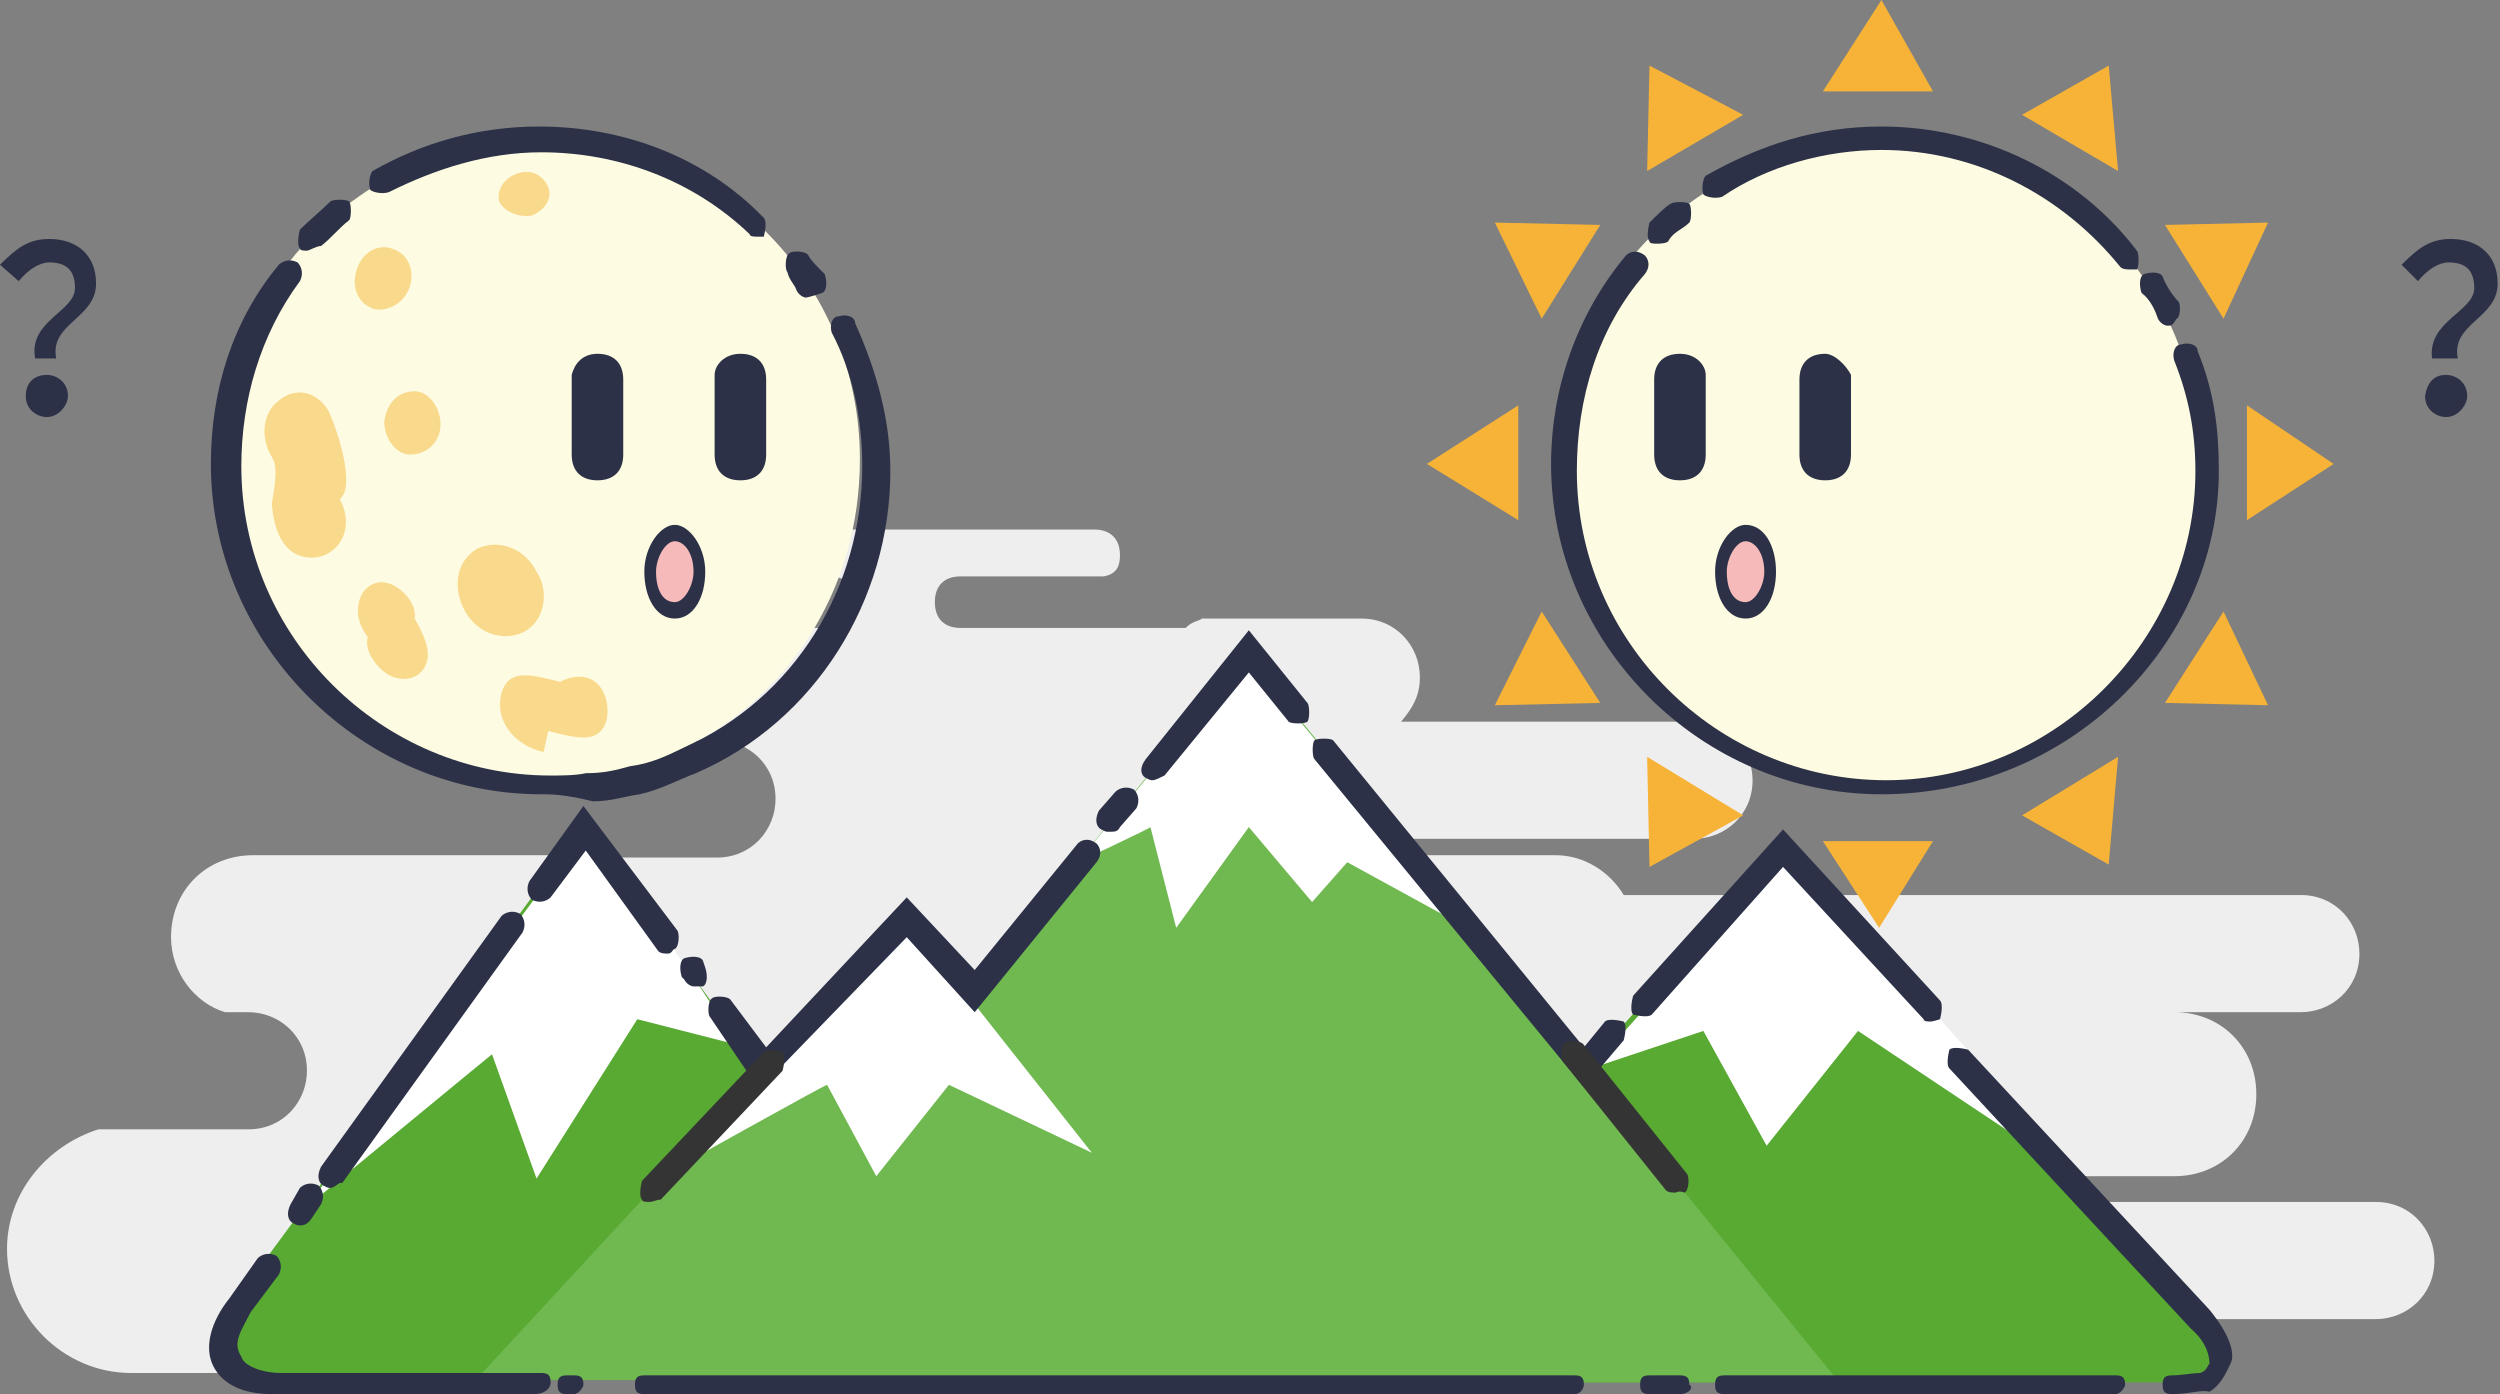 <?xml version="1.0" encoding="utf-8"?>
<!-- Generator: Adobe Illustrator 23.1.0, SVG Export Plug-In . SVG Version: 6.00 Build 0)  -->
<svg version="1.1" id="图层_1" xmlns="http://www.w3.org/2000/svg" xmlns:xlink="http://www.w3.org/1999/xlink" x="0px" y="0px"
	 viewBox="0 0 106.7 59.5" style="enable-background:new 0 0 106.7 59.5;" xml:space="preserve">
<rect x="0" y="0" width="106.7" height="59.5" fill="#808080" stroke="none"/>
<style type="text/css">
	.st0{fill:#EFEEEE;}
	.st1{fill:#58AA33;}
	.st2{fill:#70B850;}
	.st3{fill:#FFFFFF;}
	.st4{fill:#2C3147;}
	.st5{fill:#F6B337;}
	.st6{fill:#FDFCE2;}
	.st7{fill:#F9D98C;}
	.st8{fill:#F6BABA;}
	.st9{fill:#343434;}
</style>
<path class="st0" d="M51.3,26.4h6.8c1.5,0,2.5,1.2,2.5,2.5c0,0.8-0.3,1.3-0.8,1.9h12.5c1.5,0,2.5,1.2,2.5,2.5c0,1.5-1.2,2.5-2.5,2.5
	H57.7v0.7h8.7c1.2,0,2.3,0.7,2.9,1.7h28.9c1.5,0,2.5,1.2,2.5,2.5c0,1.5-1.2,2.5-2.5,2.5h-7.5h2.1c2,0,3.5,1.5,3.5,3.5
	s-1.5,3.5-3.5,3.5h-4.3v1.1h12.9c1.5,0,2.5,1.2,2.5,2.5c0,1.5-1.2,2.5-2.5,2.5H62c-0.9,1.3-2.5,2.3-4.3,2.3H5.6
	c-2.9,0-5.3-2.4-5.3-5.3c0-2.4,1.7-4.4,3.9-5.1h6.4c1.5,0,2.5-1.2,2.5-2.5c0-1.5-1.2-2.5-2.5-2.5H9.6c-1.3-0.4-2.3-1.7-2.3-3.2
	c0-2,1.5-3.5,3.5-3.5h12.5c0.3,0,0.4,0.1,0.8,0.1h6.5c1.5,0,2.5-1.2,2.5-2.5c0-1.5-1.2-2.5-2.5-2.5h-6.5c-0.3,0-0.4,0-0.8,0.1h-6.5
	c-1.5,0-2.5-1.2-2.5-2.5c0-1.5,1.2-2.5,2.5-2.5h8.3c0.1,0.1,0.3,0.1,0.7,0.1h9.6c0.7,0,1.1-0.4,1.1-1.1s-0.4-1.1-1.1-1.1h-2.4
	c-0.3-0.1-0.7-0.7-0.7-0.9c0-0.7,0.4-1.1,1.1-1.1h13.3c0.7,0,1.1,0.4,1.1,1.1c0,0.4-0.1,0.8-0.7,0.9h-6.1c-0.7,0-1.1,0.4-1.1,1.1
	s0.4,1.1,1.1,1.1h9.6C50.9,26.5,51.2,26.5,51.3,26.4z"/>
<path class="st1" d="M76,36.3l17.9,19.6c1.5,1.7,0.9,3.1-1.3,3.1H55.5L76,36.3z"/>
<path class="st2" d="M53.2,27.9l25.3,31.1H28L53.2,27.9z"/>
<path class="st1" d="M24.9,35.3l17.3,23.6H11.6c-2.3,0-3.1-1.5-1.7-3.2C9.9,55.7,24.9,35.3,24.9,35.3z"/>
<path class="st2" d="M38.5,39.2l18.4,19.7H20.3L38.5,39.2z"/>
<path class="st3" d="M13.1,51.5l11.9-16.1l4.4,6l2.1,3.2l-4.3-1.1l-4.3,6.8l-1.9-5.3C21.1,44.9,13.1,51.5,13.1,51.5z M28.4,50.1
	l10.3-10.9l7.9,10l-6.1-2.9l-3.1,3.9l-2.1-3.9C35.2,46.3,28.4,50.1,28.4,50.1z M67.9,45.6l8.4-9.3l12.9,14.3L79.3,44l-3.9,4.9
	L72.7,44C72.7,44,67.9,45.6,67.9,45.6z M46,36.8l7.2-8.8l9.6,11.7l-5.3-2.9L56,38.5l-2.7-3.2l-3.1,4.3l-1.1-4.3
	C49.2,35.3,46,36.8,46,36.8z"/>
<path class="st4" d="M92.7,59.5c-0.3,0-0.4-0.1-0.4-0.4s0.1-0.4,0.4-0.4c0.4,0,0.9-0.1,1.2-0.1c0.3-0.1,0.3-0.3,0.4-0.4
	c0-0.3-0.1-0.9-0.8-1.5L83.2,45.6c-0.1-0.1-0.1-0.4,0-0.8c0.1-0.1,0.4-0.1,0.8,0l10.3,11.1c0.9,1.1,1.1,1.9,0.9,2.3
	s-0.4,0.9-0.9,1.2C93.9,59.3,93.5,59.5,92.7,59.5z M90.3,59.5H73.6c-0.3,0-0.4-0.1-0.4-0.4s0.1-0.4,0.4-0.4h16.7
	c0.3,0,0.4,0.1,0.4,0.4C90.7,59.2,90.5,59.5,90.3,59.5z M71.7,59.5h-1.3c-0.3,0-0.4-0.1-0.4-0.4s0.1-0.4,0.4-0.4h1.3
	c0.3,0,0.4,0.1,0.4,0.4C72.3,59.2,72.1,59.5,71.7,59.5z M67.2,59.5H27.5c-0.3,0-0.4-0.1-0.4-0.4s0.1-0.4,0.4-0.4h39.7
	c0.3,0,0.4,0.1,0.4,0.4C67.6,59.2,67.5,59.5,67.2,59.5z M24.5,59.5h-0.3c-0.3,0-0.4-0.1-0.4-0.4s0.1-0.4,0.4-0.4h0.3
	c0.3,0,0.4,0.1,0.4,0.4C24.9,59.2,24.7,59.5,24.5,59.5z M22.8,59.5H11.6c-1.2,0-2.1-0.4-2.5-1.2s-0.1-1.9,0.7-2.9l1.2-1.7
	c0.1-0.1,0.4-0.3,0.8-0.1c0.1,0.1,0.3,0.4,0.1,0.8L10.7,56c-0.4,0.8-0.8,1.3-0.4,1.9c0.1,0.4,0.9,0.7,1.7,0.7h11.1
	c0.3,0,0.4,0.1,0.4,0.4S23.2,59.5,22.8,59.5z M12.8,52.3c-0.1,0-0.1,0-0.3-0.1s-0.3-0.4-0.1-0.8l0.4-0.7c0.1-0.1,0.4-0.3,0.8-0.1
	c0.1,0.1,0.3,0.4,0.1,0.8L13.3,52C13.1,52.3,12.9,52.3,12.8,52.3z M14.1,50.7c-0.1,0-0.1,0-0.3-0.1s-0.3-0.4-0.1-0.8l7.7-10.7
	c0.1-0.1,0.4-0.3,0.8-0.1c0.1,0.1,0.3,0.4,0.1,0.8l-7.7,10.7C14.5,50.4,14.3,50.7,14.1,50.7z M32.4,46.5l-2.1-3.1
	c-0.1-0.1-0.1-0.7,0.1-0.8c0.1-0.1,0.7-0.1,0.8,0.1l1.5,2l6-6.4l2.9,3.1L46,36c0.1-0.1,0.4-0.3,0.8,0c0.1,0.1,0.3,0.4,0,0.8
	l-5.2,6.4L38.7,40L32.4,46.5z M67.6,46.4l-11.5-14c-0.1-0.1-0.1-0.7,0-0.8s0.7-0.1,0.8,0l10.7,13.1l0.9-1.1c0.1-0.1,0.4-0.1,0.8,0
	c0.1,0.1,0.1,0.4,0,0.8L67.6,46.4L67.6,46.4z M82.4,43.6c-0.1,0-0.3,0-0.3-0.1l-6-6.5l-5.6,6.3c-0.1,0.1-0.4,0.1-0.8,0
	c-0.1-0.1-0.1-0.4,0-0.8l6.4-7.1l6.7,7.3c0.1,0.1,0.1,0.4,0,0.8C82.5,43.6,82.4,43.6,82.4,43.6z M29.6,42.1c-0.1,0-0.3-0.1-0.4-0.3
	l-0.1-0.1c-0.1-0.3-0.1-0.7,0.1-0.8c0.3-0.1,0.7-0.1,0.8,0.1l0.1,0.3c0.1,0.3,0.1,0.7-0.1,0.8H29.6z M28.5,40.7
	c-0.1,0-0.3,0-0.4-0.1l-3.1-4.3l-1.5,2c-0.1,0.1-0.4,0.3-0.8,0.1c-0.1-0.1-0.3-0.4-0.1-0.8l2.3-3.2l4,5.3c0.1,0.1,0.1,0.7-0.1,0.8
	C28.7,40.5,28.7,40.7,28.5,40.7z M47.3,35.5c-0.1,0-0.1,0-0.3-0.1s-0.3-0.4-0.1-0.8l0.7-0.8c0.1-0.1,0.4-0.3,0.8-0.1
	c0.1,0.1,0.3,0.4,0.1,0.8l-0.7,0.8C47.7,35.5,47.6,35.5,47.3,35.5z M49.2,33.3c-0.1,0-0.1,0-0.3-0.1s-0.3-0.4,0-0.8l4.4-5.5l2.5,3.1
	c0.1,0.1,0.1,0.7,0,0.8c-0.1,0.1-0.7,0.1-0.8,0l-1.7-2.1l-3.6,4.4C49.5,33.2,49.3,33.3,49.2,33.3z"/>
<path class="st5" d="M82.5,3.9h-4.7L80.3,0L82.5,3.9z M64.8,17.3v4.9l-3.9-2.4L64.8,17.3z M68.3,9.6l-2.5,4l-2-4.1L68.3,9.6z
	 M74.4,4.9l-4.1,2.4l0.1-4.5L74.4,4.9z M95.9,17.3v4.9l3.7-2.4L95.9,17.3z M92.4,9.6l2.5,4l1.9-4.1L92.4,9.6z M86.3,4.9l4.1,2.4
	L90,2.8L86.3,4.9z M82.5,35.9h-4.7l2.4,3.7L82.5,35.9z M68.3,30l-2.5-3.9l-2,4L68.3,30z M74.4,34.8l-4.1-2.5l0.1,4.7L74.4,34.8z
	 M92.4,30l2.5-3.9l1.9,4L92.4,30z M86.3,34.8l4.1-2.5L90,36.9L86.3,34.8z"/>
<path class="st6" d="M66.5,19.7c0,7.6,6.1,13.7,13.7,13.7c7.6,0,13.7-6.1,13.7-13.7S87.9,6,80.3,6C72.7,6,66.5,12.1,66.5,19.7z"/>
<path class="st4" d="M80.3,33.9c-7.7,0-14.1-6.4-14.1-14.1c0-3.2,1.1-6.4,3.2-8.9c0.1-0.1,0.4-0.3,0.8,0c0.1,0.1,0.3,0.4,0,0.8
	c-2,2.3-2.9,5.3-2.9,8.4c0,7.3,6,13.2,13.2,13.2s13.2-6,13.2-13.2c0-1.7-0.3-3.2-0.9-4.7c-0.1-0.3,0-0.7,0.3-0.7
	c0.3-0.1,0.7,0,0.7,0.3c0.7,1.7,0.9,3.3,0.9,5.1C94.7,27.5,88.3,33.9,80.3,33.9z M92.5,13.9c-0.1,0-0.3-0.1-0.4-0.3
	c-0.1-0.3-0.3-0.8-0.7-1.1c-0.1-0.3-0.1-0.7,0.1-0.8c0.3-0.1,0.7-0.1,0.8,0.1c0.1,0.3,0.4,0.8,0.7,1.1c0.1,0.3,0,0.7-0.1,0.7
	C92.7,13.9,92.7,13.9,92.5,13.9z M90.9,11.5c-0.1,0-0.3,0-0.4-0.1C88,8.3,84.3,6.4,80.3,6.4c-2.4,0-4.9,0.7-6.8,2
	c-0.3,0.1-0.7,0-0.8-0.1c-0.1-0.3,0-0.7,0.1-0.8c2.3-1.3,4.7-2.1,7.5-2.1c4.3,0,8.4,2,10.9,5.3c0.1,0.1,0.1,0.7,0,0.8
	C91.2,11.5,90.9,11.5,90.9,11.5z M70.7,10.4c-0.1,0-0.3,0-0.3-0.1c-0.1-0.1-0.1-0.4,0-0.8c0.3-0.3,0.7-0.7,0.9-0.8
	c0.1-0.1,0.7-0.1,0.8,0c0.1,0.1,0.1,0.7,0,0.8c-0.3,0.3-0.7,0.4-0.9,0.8C71.1,10.4,70.8,10.4,70.7,10.4z"/>
<path class="st6" d="M23.1,33.3c0.4,0,1.1,0,1.5-0.1c0.7,0,1.2-0.1,1.9-0.3c0.8-0.1,1.5-0.4,2.3-0.8c4.7-2.1,7.9-6.8,7.9-12.5
	c0-7.6-6.1-13.7-13.7-13.7c-2.4,0-4.7,0.7-6.7,1.9c-0.7,0.3-1.2,0.8-1.9,1.2c-0.4,0.3-0.9,0.8-1.2,1.2c-0.4,0.4-0.8,0.9-1.1,1.3
	c-1.6,2.4-2.7,5.3-2.7,8.4C9.3,27.2,15.3,33.3,23.1,33.3z"/>
<path class="st4" d="M23.1,33.9c-7.7,0-14.1-6.4-14.1-14.1c0-3.1,0.9-6.1,2.9-8.5c0.1-0.1,0.4-0.3,0.8-0.1c0.1,0.1,0.3,0.4,0.1,0.8
	c-1.7,2.3-2.5,5.1-2.5,7.9c0,7.3,6,13.2,13.2,13.2c0.4,0,1.1,0,1.5-0.1c0.7,0,1.2-0.1,1.9-0.3c0.8-0.1,1.5-0.4,2.3-0.8
	c4.7-2.1,7.6-6.8,7.6-12c0-2-0.4-4-1.3-5.7c-0.1-0.3,0-0.7,0.3-0.7c0.3-0.1,0.7,0,0.7,0.3c0.9,2,1.5,4.1,1.5,6.3
	c0,5.5-3.2,10.7-8.3,12.9c-0.8,0.3-1.5,0.7-2.4,0.9c-0.7,0.1-1.2,0.3-2,0.3C24.1,33.9,23.5,33.9,23.1,33.9z M34.4,12.7
	c-0.1,0-0.3-0.1-0.4-0.3c-0.1-0.3-0.3-0.4-0.4-0.8c-0.1-0.1-0.1-0.7,0.1-0.8c0.1-0.1,0.7-0.1,0.8,0.1s0.3,0.4,0.7,0.8
	c0.1,0.3,0.1,0.7-0.1,0.8C34.5,12.7,34.4,12.7,34.4,12.7z M13.1,10.7c-0.1,0-0.3,0-0.3-0.1c-0.1-0.1-0.1-0.4,0-0.8
	c0.4-0.4,0.9-0.8,1.3-1.2c0.1-0.1,0.7-0.1,0.8,0s0.1,0.7,0,0.8c-0.4,0.3-0.8,0.8-1.2,1.1C13.5,10.5,13.2,10.7,13.1,10.7z M32.3,10.1
	c-0.1,0-0.3,0-0.3-0.1c-2.4-2.3-5.6-3.5-8.9-3.5c-2.3,0-4.5,0.7-6.5,1.7c-0.3,0.1-0.7,0-0.8-0.1c-0.1-0.3,0-0.7,0.1-0.8
	c2.1-1.2,4.5-1.9,7.1-1.9c3.6,0,7.1,1.3,9.6,3.9c0.1,0.1,0.1,0.4,0,0.8H32.3z"/>
<path class="st4" d="M3.2,12.3c0-0.7-0.3-1.1-1.1-1.1c-0.4,0-0.9,0.3-1.3,0.8L0,11.3c0.7-0.7,1.2-1.1,2.1-1.1c1.2,0,2,0.7,2,1.9
	c0,1.5-2,1.7-1.7,3.2H1.5C1.2,13.7,3.2,13.3,3.2,12.3z M2,16c0.4,0,0.9,0.3,0.9,0.9c0,0.4-0.4,0.9-0.9,0.9c-0.4,0-0.9-0.3-0.9-0.9
	S1.5,16,2,16z"/>
<path class="st4" d="M105.6,12.3c0-0.7-0.3-1.1-1.1-1.1c-0.4,0-0.9,0.3-1.3,0.8l-0.7-0.7c0.7-0.7,1.2-1.1,2.1-1.1c1.2,0,2,0.7,2,1.9
	c0,1.5-2,1.7-1.7,3.2h-1.1C103.6,13.7,105.6,13.3,105.6,12.3z M104.4,16c0.4,0,0.9,0.3,0.9,0.9c0,0.4-0.4,0.9-0.9,0.9
	c-0.4,0-0.9-0.3-0.9-0.9C103.6,16.3,103.9,16,104.4,16z"/>
<path class="st7" d="M22.9,24.4c-0.5-1-1.6-1.4-2.5-1c-0.9,0.5-1.1,1.6-0.6,2.6c0.5,1,1.6,1.4,2.5,1S23.5,25.3,22.9,24.4z"/>
<path class="st7" d="M14.5,21.3c0.7-0.5-0.1-3-0.5-3.8c-0.5-0.8-1.4-1-2.1-0.4c-0.7,0.5-0.8,1.6-0.3,2.4c0.1,0.2,0.3,0.4,0,2
	c0.1,1.3,0.6,2.3,1.7,2.3C14.4,23.8,15.2,22.6,14.5,21.3z"/>
<path class="st7" d="M18.8,18.1c0-0.7-0.5-1.4-1.1-1.4c-0.7,0-1.2,0.5-1.3,1.3c0,0,0,0,0,0c0,0.7,0.5,1.4,1.1,1.4
	C18.2,19.4,18.8,18.9,18.8,18.1C18.8,18.1,18.8,18.1,18.8,18.1z"/>
<path class="st7" d="M17.5,12.2c0.2-0.7-0.1-1.4-0.8-1.6c-0.6-0.2-1.3,0.2-1.5,1c-0.2,0.7,0.1,1.4,0.8,1.6
	C16.6,13.3,17.3,12.9,17.5,12.2z"/>
<path class="st7" d="M22.7,9.2C23.2,9,23.6,8.5,23.4,8s-0.7-0.8-1.3-0.6c-0.6,0.2-0.9,0.7-0.8,1.2C21.5,9,22.1,9.3,22.7,9.2z"/>
<path class="st7" d="M17.7,26.4c0.1-0.6-0.5-1.3-1.1-1.5c-0.6-0.2-1.2,0.2-1.3,0.9c-0.1,0.5,0.1,1,0.4,1.4c-0.2,0.6,0.5,1.5,1.1,1.7
	s1.2,0,1.4-0.6C18.4,27.8,18.1,27.1,17.7,26.4z"/>
<path class="st7" d="M23.9,29.1c-1.2-0.3-2.2-0.6-2.5,0.5c-0.3,1.1,0.5,2.2,1.8,2.5c0,0,0,0,0.2-0.9c1.2,0.3,2.2,0.6,2.5-0.5
	C26.1,29.5,25.3,28.4,23.9,29.1z"/>
<path class="st8" d="M27.7,24.4c0,1,0.5,1.7,1.1,1.7c0.6,0,1.1-0.8,1.1-1.7c0,0,0,0,0,0c0-1-0.5-1.7-1.1-1.7
	C28.2,22.7,27.7,23.4,27.7,24.4C27.7,24.4,27.7,24.4,27.7,24.4z"/>
<path class="st4" d="M28.8,26.4c-0.8,0-1.3-0.9-1.3-2s0.7-2,1.3-2s1.3,0.9,1.3,2S29.6,26.4,28.8,26.4z M28.8,23.1
	c-0.4,0-0.8,0.7-0.8,1.3c0,0.8,0.3,1.3,0.8,1.3c0.4,0,0.8-0.7,0.8-1.3C29.6,23.6,29.2,23.1,28.8,23.1z"/>
<path class="st4" d="M25.5,15.1c0.7,0,1.1,0.4,1.1,1.1v3.2c0,0.7-0.4,1.1-1.1,1.1s-1.1-0.4-1.1-1.1V16
	C24.5,15.6,24.8,15.1,25.5,15.1z"/>
<path class="st4" d="M31.6,15.1c0.7,0,1.1,0.4,1.1,1.1v3.2c0,0.7-0.4,1.1-1.1,1.1s-1.1-0.4-1.1-1.1V16
	C30.5,15.6,30.9,15.1,31.6,15.1z"/>
<path class="st8" d="M73.5,24.4c0,1,0.5,1.7,1.1,1.7c0.6,0,1.1-0.8,1.1-1.7c0,0,0,0,0,0c0-1-0.5-1.7-1.1-1.7
	C73.9,22.7,73.5,23.4,73.5,24.4C73.5,24.4,73.5,24.4,73.5,24.4z"/>
<path class="st4" d="M74.5,26.4c-0.8,0-1.3-0.9-1.3-2s0.7-2,1.3-2c0.8,0,1.3,0.9,1.3,2S75.3,26.4,74.5,26.4z M74.5,23.1
	c-0.4,0-0.8,0.7-0.8,1.3c0,0.8,0.3,1.3,0.8,1.3c0.4,0,0.8-0.7,0.8-1.3C75.3,23.6,74.9,23.1,74.5,23.1z"/>
<path class="st4" d="M77.9,15.1c-0.7,0-1.1,0.4-1.1,1.1v3.2c0,0.7,0.4,1.1,1.1,1.1s1.1-0.4,1.1-1.1V16
	C78.8,15.6,78.3,15.1,77.9,15.1z"/>
<path class="st4" d="M71.7,15.1c-0.7,0-1.1,0.4-1.1,1.1v3.2c0,0.7,0.4,1.1,1.1,1.1s1.1-0.4,1.1-1.1V16
	C72.8,15.6,72.4,15.1,71.7,15.1z"/>
<path class="st9" d="M27.7,51.3c-0.1,0-0.3,0-0.3-0.1c-0.1-0.1-0.1-0.4,0-0.8l5.2-5.5c0.1-0.1,0.4-0.1,0.8,0c0.1,0.1,0.1,0.4,0,0.8
	l-5.2,5.5C28,51.2,27.9,51.3,27.7,51.3z"/>
<path class="st9" d="M71.5,50.9c-0.1,0-0.3,0-0.4-0.1l-4.4-5.5c-0.1-0.1-0.1-0.7,0.1-0.8c0.1-0.1,0.7-0.1,0.8,0.1l4.4,5.5
	c0.1,0.1,0.1,0.7-0.1,0.8C71.6,50.8,71.6,50.9,71.5,50.9z"/>
</svg>
